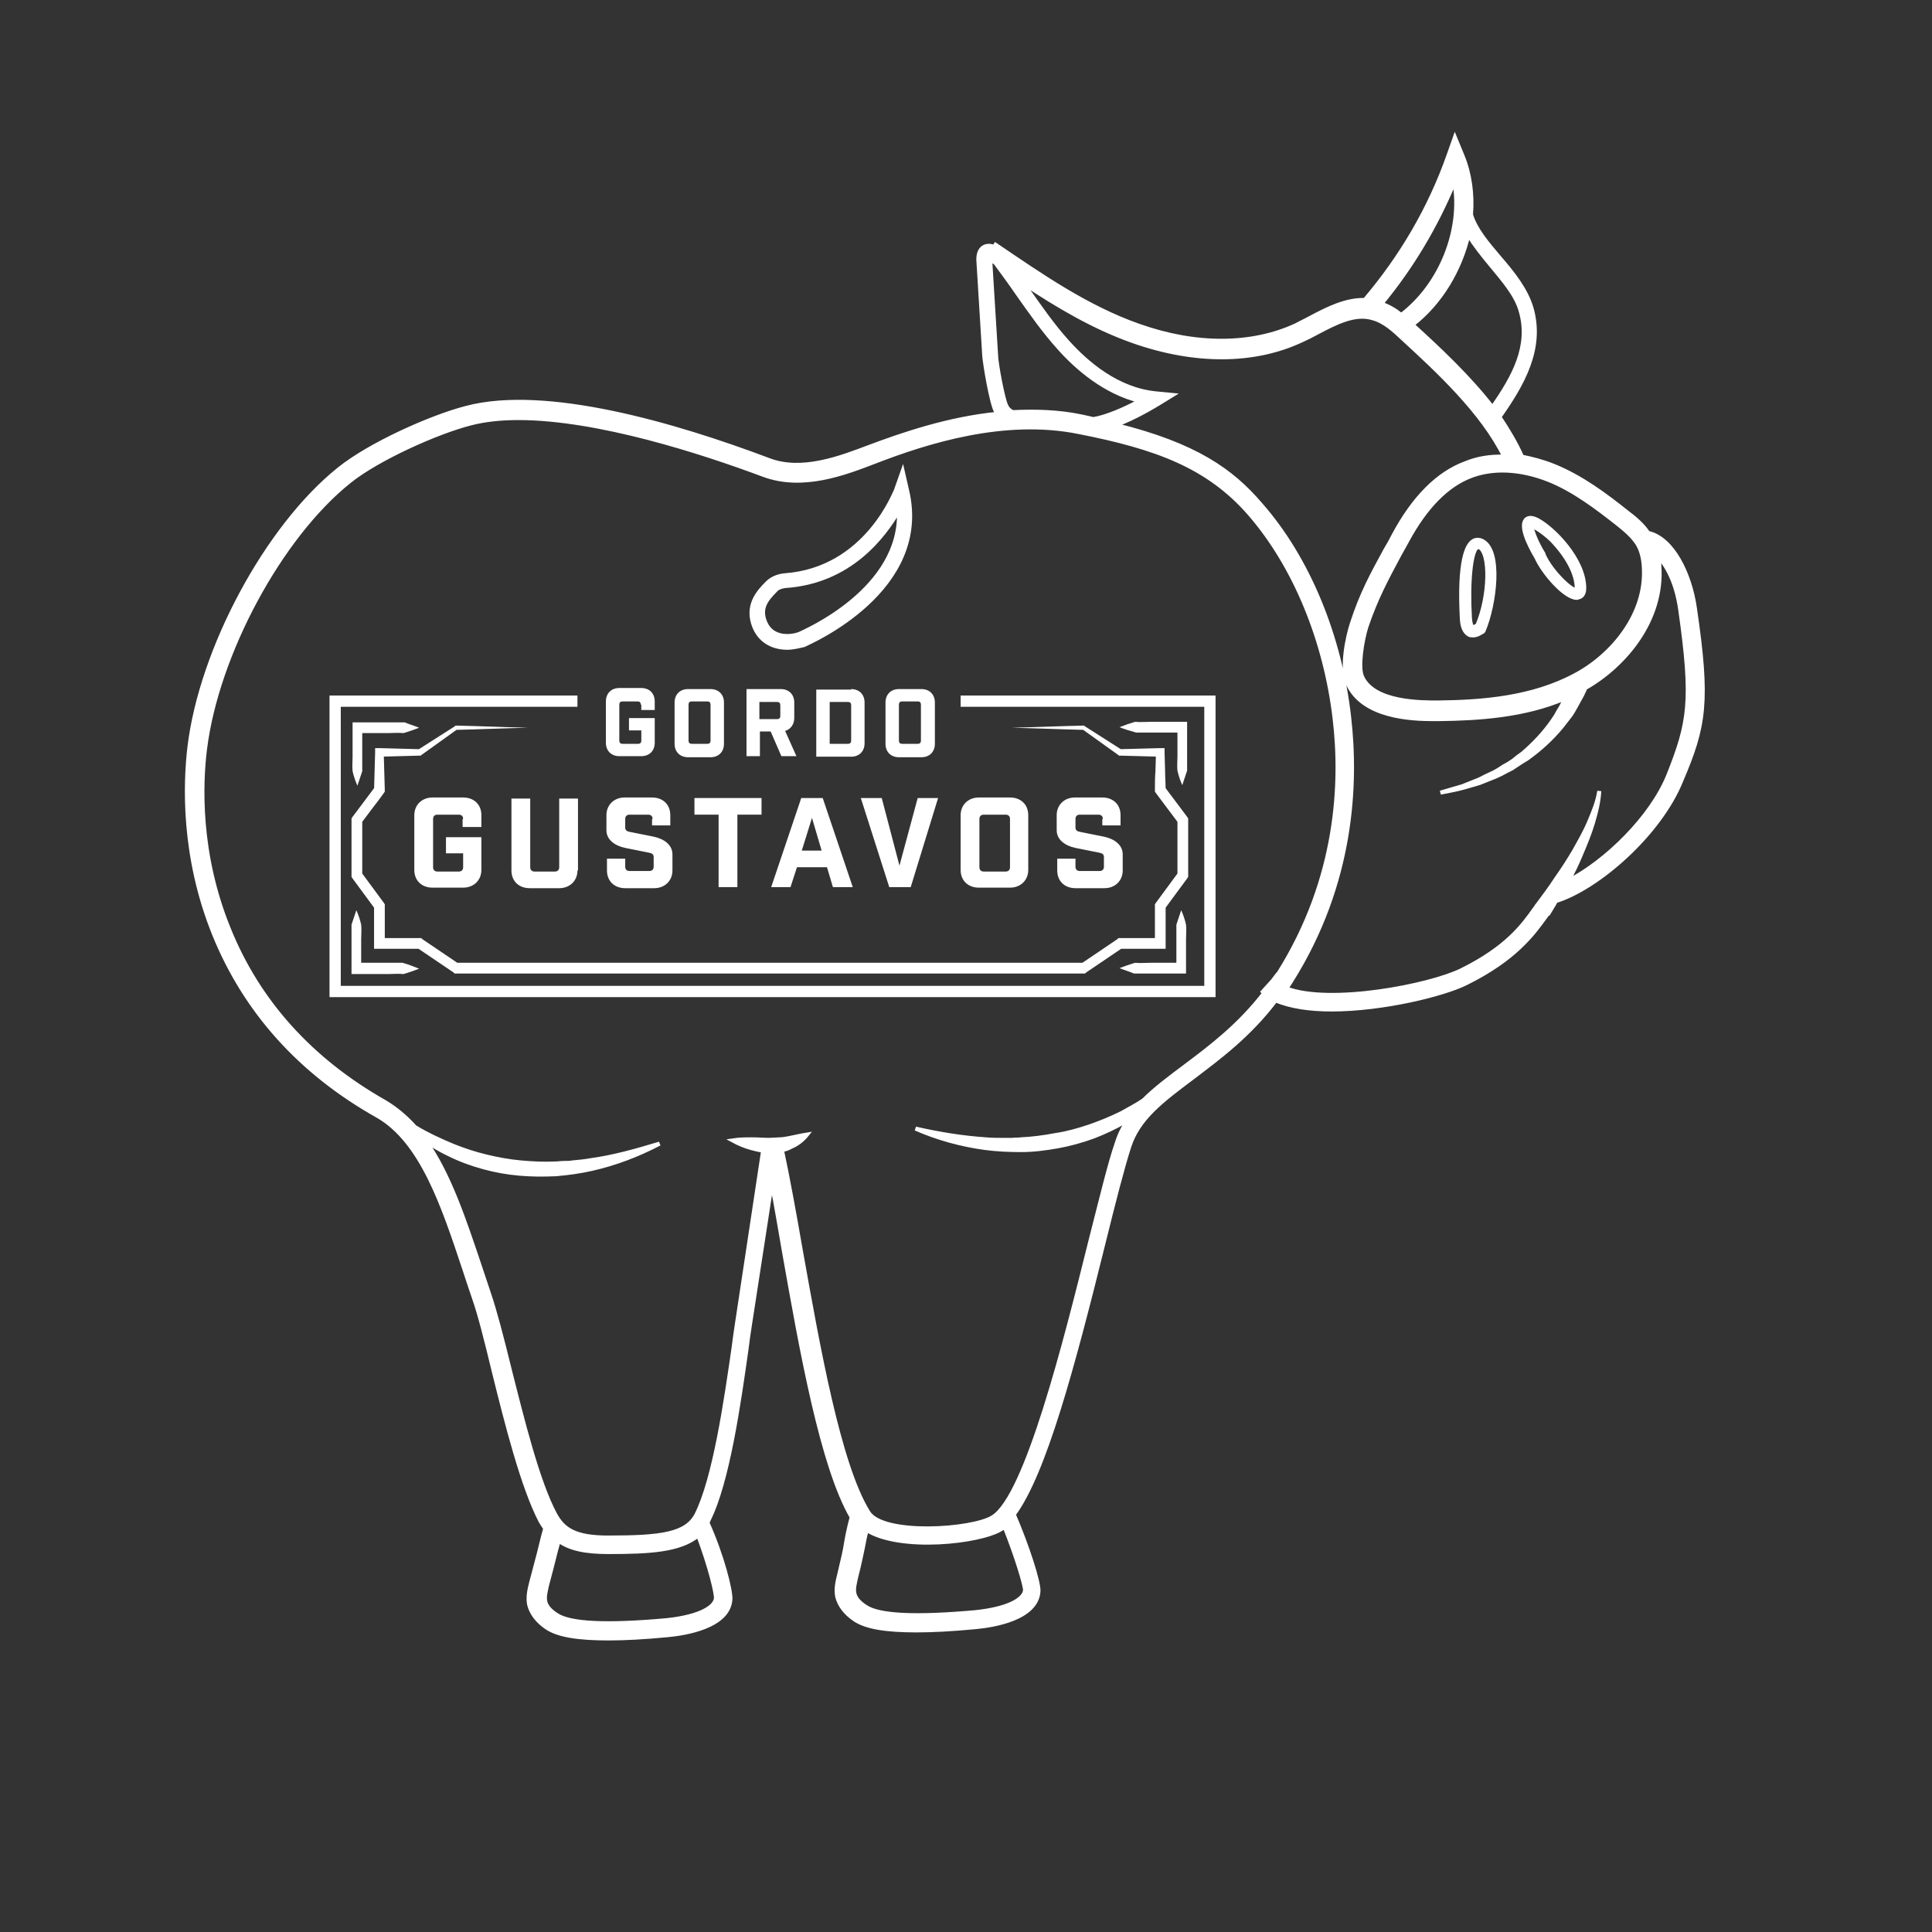 <?xml version="1.0" encoding="utf-8"?>
<!-- Generator: Adobe Illustrator 21.0.2, SVG Export Plug-In . SVG Version: 6.00 Build 0)  -->
<svg version="1.1" id="Layer_1" xmlns="http://www.w3.org/2000/svg" xmlns:xlink="http://www.w3.org/1999/xlink" x="0px" y="0px" viewBox="0 0 360 360" style="enable-background:new 0 0 360 360;" xml:space="preserve">
	<rect x="0" y="0" width="360" height="360" fill="#333333" stroke="none"/>
	<style type="text/css">
	/*.st0{fill:none;stroke:#231F20;stroke-width:2.126;stroke-miterlimit:10;}
	.st1{fill:#231F20;stroke:#231F20;stroke-width:0.75;stroke-miterlimit:10;}
	.st2{fill:#231F20;}*/
		.st0 {
			fill: none;
			stroke: #fff;
			stroke-width: 2.126;
			stroke-miterlimit: 10;
		}
		.st1 {
			fill: #fff;
			stroke: #fff;
			stroke-width: 0.75;
			stroke-miterlimit: 10;
		}
		.st2 {
			fill: #fff;
		}
	</style>
	<g>
		<path class="st0" d="M233.9,191"/>
	</g>
	<g>
		<path
			class="st1"
			d="M146.7,120.7c-2.4,0-4.9-1-6.1-3.8c-1.7-4.1,0.8-6.7,2.4-8.3c0.8-0.8,2-1.3,3.2-1.4l0,0
		c15.4-1.1,20.7-15.9,20.8-16l1.2-3.4l0.8,3.5c4.5,18.7-18.2,28.4-19.2,28.9C148.9,120.4,147.8,120.7,146.7,120.7z M146.3,109.2
		c-0.7,0.1-1.4,0.3-1.8,0.8c-1.8,1.8-3,3.4-1.9,6c1.3,3.1,4.9,2.7,6.4,2.1c0.8-0.4,19.2-8.2,18.5-23
		C164.7,99.9,158.4,108.4,146.3,109.2L146.3,109.2z"/>
	</g>
	<g>
		<path
			class="st1"
			d="M274.5,118.4c-0.2,0-0.5,0-0.7-0.1c-0.8-0.4-1.3-1.3-1.4-2.9c-0.6-11.1,1-13.8,2-14.5c0.5-0.4,1.2-0.4,1.8-0.1
		l0,0c3.6,1.8,2.3,11.8,0.3,16.6l-0.1,0.2l-0.1,0.1C276.2,117.7,275.4,118.4,274.5,118.4z M275.3,102c-0.1,0-0.1,0-0.1,0
		c-1.1,0.8-1.7,6.3-1.3,13.2c0.1,1.1,0.3,1.6,0.5,1.6c0.2,0.1,0.6-0.1,0.9-0.3c2.3-5.4,2.5-13.5,0.3-14.6l0,0
		C275.5,102,275.4,102,275.3,102z"/>
	</g>
	<g>
		<path
			class="st1"
			d="M293.8,111.4c-2.2,0-6.2-4.6-7.5-7.5c-1.6-2.7-3.2-6.2-1.8-7.2c0.6-0.4,1.4-0.1,2,0.2c3,1.6,8.7,7.4,8.7,12.7
		c0,1.4-0.8,1.7-1.1,1.7C294,111.4,293.9,111.4,293.8,111.4z M285.4,98c0,0.8,0.9,3.1,2.2,5.2l0,0.1c1.4,3.2,5.2,6.8,6.2,6.7
		c0,0,0-0.2,0-0.4l0,0c0-2.7-1.8-6-4.7-9C287.4,99,286,98.2,285.4,98z"/>
	</g>
	<path
		class="st1"
		d="M315.8,113.2c-0.9-6.2-4.1-12.9-8.7-13.9c-1-1.5-2.4-2.7-4-3.9c-3.9-3.1-8.4-6.5-13.6-8.6
	c-2-0.8-3.9-1.3-5.9-1.7c-1.1-2.5-2.6-5-4.2-7.4c4.3-6.1,8.1-12.7,6-20.2c-1-3.5-3.5-6.6-6-9.5c-2.3-2.7-4.5-5.3-5.3-8
	c0.3-3.8-0.2-7.6-1.6-11l-1.4-3.4l-1.2,3.4c-3.5,9.9-8.8,18.9-15.6,26.9c-3.5-0.1-6.9,1.6-10.1,3.3c-0.9,0.5-1.8,0.9-2.7,1.4
	c-8.2,3.8-18.6,3.9-29.3,0.1c-9.7-3.4-18.3-9.4-26.7-15.1l-0.3,0.4c-0.3-0.1-0.6-0.2-0.9-0.2c-0.6,0-1.1,0.2-1.5,0.7
	c-0.5,0.7-0.5,1.5-0.5,1.9l1.1,17.9c0.1,1.4,1.3,8.8,2.2,10.4c0.1,0.1,0.2,0.3,0.3,0.4c-9.1,0.9-17.6,3.8-24,6.2
	c-5.3,2-12.5,4.8-18.7,2.4c-17.5-6.6-41.5-13.6-56.3-9.7c-6.6,1.7-18,6.8-23.7,11.4c-13.4,10.7-25.7,33.5-27.9,51.8
	c-0.8,6.8-1.3,20.3,4.6,34.9c5.8,14.3,16,25.7,30.4,33.8c8.3,4.7,12.3,16.8,16.2,28.5c0.6,1.8,1.2,3.7,1.8,5.4
	c1.1,3.1,2.4,8.3,3.7,13.7c2.5,10.1,5.4,21.5,8.7,27.9c0.3,0.5,0.6,1,0.9,1.4c-0.7,2.5-0.9,3.6-1.2,4.7c-0.3,1.1-0.6,2.3-1.4,5.3
	c-0.3,1.2-0.7,2.7-0.4,4.2c0.4,1.6,1.5,3.1,3.3,4.3c2.1,1.4,5.8,2,11.5,2c3,0,6.7-0.2,10.9-0.6c3.4-0.3,11.5-1.6,11.8-6.7
	c0.1-1.6-1.5-8.1-4.3-14.3c0.1-0.1,0.2-0.3,0.2-0.4c3.6-7.1,5.7-22,7.1-31.9c0.2-1.6,0.4-3.1,0.6-4.3l4.1-26.6
	c0.8,3.9,1.5,8.3,2.3,12.8c3.3,18.7,7.1,39.9,12.6,49.4c-0.7,2.7-0.9,3.9-1.1,5.1c-0.2,1.3-0.5,2.5-1.2,5.5
	c-0.3,1.2-0.7,2.7-0.4,4.2c0.4,1.6,1.5,3.1,3.3,4.3c2.1,1.4,5.8,2,11.5,2c3,0,6.7-0.2,10.9-0.6c3.4-0.3,11.5-1.6,11.8-6.7
	c0.1-1.7-2.1-8.5-4.6-14.3c5.7-7.7,11-27.5,16.7-50.5c1.9-7.7,3.6-14.3,4.8-18c1.7-5.3,6.1-8.6,11.7-12.8c5-3.8,10.6-7.9,15.6-14.5
	c2.8,1.2,6.5,1.7,10.4,1.7c9.6,0,20.9-2.8,25.1-4.9c9.1-4.5,12.5-9.2,14.8-12.4c0.2-0.2,0.3-0.5,0.5-0.7l-1.1-0.8l1.2,0.8
	c0.4-0.7,0.9-1.4,1.3-2.2c7.8-2.4,19.4-12.5,23.4-22.5C317.6,135.3,318.4,130.8,315.8,113.2z M288.5,89.4c4.8,1.9,9.2,5.3,12.9,8.2
	c1.5,1.2,2.8,2.3,3.7,3.7c0.7,1.1,1.1,2.6,1.2,4.3c0.6,8.9-6,16.6-12.8,20.2c-8,4.3-17.3,5-25.5,5.1c-3,0-12,0.1-14.2-4.8
	c-0.8-1.8,0-6.7,0.8-9.3c1.8-5.3,3.7-8.8,6.1-13.3c0.5-0.9,1-1.8,1.5-2.7c3.4-6.3,7.4-10.4,11.9-12.1
	C278.3,87.1,283.4,87.4,288.5,89.4z M273.6,43.8c1.2,1.9,2.7,3.8,4.2,5.6c2.3,2.8,4.8,5.6,5.6,8.7c1.8,6.4-1.3,12.1-5.3,17.8
	c-4.5-5.8-10.1-11-14.7-15.2c-0.1-0.1-0.1-0.1-0.2-0.2C268.5,56.4,272.1,50.2,273.6,43.8z M271,33.9c1.6,8.7-2.4,19.1-9.9,24.8
	c-1.1-0.9-2.3-1.6-3.7-2.1C263.1,49.7,267.6,42.1,271,33.9z M187.5,75.6c-0.6-1.1-1.9-8-1.9-9.5l-1.1-17.8c0.3,0.2,0.7,0.5,1,0.7
	c1.4,1.9,2.8,3.8,4.1,5.7c2.4,3.4,4.9,7,7.8,10.2c3.3,3.7,8.5,8.2,15,9.8c-2.8,1.5-6.2,3-8.7,3.4c-0.7-0.2-1.4-0.3-2.2-0.5
	c-4.3-0.9-8.6-1-12.8-0.8C188.1,76.5,187.7,76.1,187.5,75.6z M133.4,297.8c-0.1,1.5-2.6,3.4-9.2,4.1c-11.1,1-18,0.7-20.5-1
	c-0.8-0.5-1.9-1.4-2.1-2.5c-0.2-0.9,0.1-1.9,0.3-2.9c0.8-3,1.1-4.2,1.4-5.4c0.2-0.8,0.4-1.6,0.8-3c2.1,1.5,5,2.1,9.2,2.1
	c0,0,0,0,0.1,0c7.6,0,13.3-0.3,16.7-3.1C132.3,291.9,133.5,297,133.4,297.8z M191,296.3c-0.1,1.5-2.6,3.4-9.2,4.1
	c-11.1,1-18,0.7-20.5-1c-0.8-0.5-1.9-1.4-2.1-2.5c-0.2-0.9,0.1-1.9,0.3-2.9c0.8-3.1,1-4.4,1.3-5.7c0.2-0.9,0.3-1.8,0.7-3.2
	c6.2,3.9,21.1,2.3,25.1-0.2c0.2-0.1,0.4-0.3,0.6-0.4C189.4,290,191,295.3,191,296.3z M237.2,182.7
	C237.2,182.7,237.2,182.7,237.2,182.7l-1.9,2.1c0.1,0.1,0.2,0.1,0.3,0.2c-4.7,6.1-10,10.1-14.8,13.7c-2.8,2.1-5.5,4.1-7.7,6.3
	c-1.3,0.9-2.7,1.6-4.1,2.4c-2,1-4,1.8-6,2.5c-2.1,0.7-4.2,1.3-6.3,1.6c-2.1,0.4-4.3,0.7-6.5,0.8c-0.5,0.1-1.1,0-1.6,0.1
	c-0.5,0-1.1,0-1.6,0c-1.1,0-2.2,0-3.3-0.1c-4.4-0.3-8.7-1-13.1-2c4.1,1.8,8.5,3,12.9,3.6c2.2,0.3,4.5,0.4,6.8,0.4
	c2.3,0,4.5-0.3,6.8-0.7c2.2-0.4,4.4-1,6.6-1.8c2.1-0.8,4.2-1.8,6.1-2.9c0.1-0.1,0.2-0.2,0.4-0.2c-0.9,1.3-1.6,2.7-2.1,4.3
	c-1.3,3.7-2.9,10.4-4.9,18.2c-4.7,18.9-11.9,47.6-18.2,51.5c-3.8,2.4-20.5,3.5-23.2-0.9c-5.5-8.8-9.4-31-12.6-48.9
	c-1.2-6.9-2.4-13.5-3.5-18.6c0.6-0.1,1.2-0.3,1.7-0.6c1.2-0.5,2.2-1.3,3-2.3c-1.3,0.2-2.4,0.5-3.5,0.7c-0.6,0.1-1.1,0.2-1.6,0.2
	c0,0,0,0,0,0l-2,0.1c-1,0-2-0.1-3.1-0.1c-1.2,0-2.4,0-3.7,0.2c1.1,0.6,2.3,1.1,3.4,1.4c0.7,0.2,1.5,0.4,2.3,0.5l-4.9,32.4
	c-0.2,1.3-0.4,2.7-0.6,4.3c-1.4,9.7-3.5,24.3-6.9,31.1c-1.9,3.7-6.6,4.3-16.5,4.3c0,0,0,0,0,0c-6.3,0-8.4-1.6-9.9-4.4
	c-3.2-6-6-17.3-8.5-27.2c-1.4-5.7-2.7-10.7-3.8-13.9c-0.6-1.8-1.2-3.6-1.8-5.4c-2.8-8.3-5.6-16.8-10-23c1.4,0.9,2.9,1.8,4.4,2.5
	c2,1,4.2,1.8,6.4,2.4c2.2,0.6,4.4,1,6.7,1.2c2.3,0.2,4.5,0.2,6.8,0.1c2.3-0.2,4.5-0.5,6.7-1c4.4-1,8.6-2.6,12.6-4.7
	c-4.3,1.3-8.5,2.5-12.9,3.1c-1.1,0.2-2.2,0.3-3.3,0.4c-0.5,0.1-1.1,0.1-1.6,0.1c-0.5,0-1.1,0.1-1.6,0.1c-2.2,0.1-4.3,0-6.5-0.2
	c-2.2-0.2-4.3-0.6-6.4-1.1c-2.1-0.5-4.2-1.2-6.2-2c-2.4-1-4.8-2.1-7.1-3.5c-1.6-1.8-3.5-3.4-5.5-4.6c-13.8-7.8-23.7-18.7-29.2-32.4
	c-5.7-14-5.2-27-4.4-33.4c2.2-17.7,14-39.6,26.9-49.9c5.2-4.2,16.3-9.2,22.6-10.8c2.7-0.7,5.7-1,8.9-1c14.8,0,34.2,6.3,45.7,10.6
	c7.3,2.7,15.1-0.3,20.8-2.5c9.6-3.7,24-8.3,37.9-5.5c14.3,2.8,24.1,6.3,31.9,15.3c8.4,9.7,14.1,23.6,15.8,38.2
	c1.4,11.8,0.7,29.6-10.4,47.3C237.9,181.7,237.6,182.2,237.2,182.7z M310.9,144.4c-3.2,8-11.8,16.2-18.6,19.7
	c0.8-1.6,1.6-3.2,2.3-4.9c0.8-1.9,1.6-3.8,2.2-5.8c0.6-2,1.1-4,1.2-6c-0.3,2-1.1,3.9-1.9,5.8c-0.8,1.9-1.8,3.6-2.8,5.4
	c-1,1.7-2.1,3.4-3.3,5.1c-1.1,1.7-2.3,3.3-3.5,4.9l0,0c-0.2,0.2-0.3,0.5-0.5,0.7c-2.2,3.1-5.2,7.3-13.7,11.5
	c-5.9,2.9-24.4,6.5-32.6,3.4c0.3-0.5,0.6-0.9,0.9-1.4c11.5-18.3,12.2-36.8,10.8-49.1c-1.7-15.2-7.7-29.7-16.5-39.7
	c-5.4-6.3-12.1-11.1-27-14.8c3.8-1.4,7.3-3.6,8-4l2.6-1.6l-3.1-0.3c-7.2-0.7-12.9-5.6-16.5-9.6c-2.8-3.1-5.2-6.6-7.6-10
	c-0.2-0.3-0.5-0.7-0.7-1c6.5,4.3,13.2,8.3,20.6,10.9c11.4,4,22.5,4,31.4-0.2c0.9-0.4,1.9-0.9,2.8-1.4c3.6-1.9,7.1-3.7,10.4-2.7
	c2.2,0.6,4,2.3,5.6,3.8c6.3,5.8,14.8,13.6,18.9,22c-2.6-0.1-5,0.3-7.2,1.2c-5.2,1.9-9.7,6.5-13.4,13.4c-0.5,1-1,1.9-1.5,2.7
	c-2.5,4.6-4.5,8.2-6.3,13.8c-0.8,2.4-2.1,8.4-0.7,11.3c2.8,6.1,11.7,6.5,15.9,6.5c0.4,0,0.7,0,1,0c7.4-0.1,15.9-0.6,23.6-3.9
	c-0.1,0.2-0.2,0.4-0.3,0.6c-0.3,0.6-0.6,1.2-1,1.8l-0.5,0.9c-0.2,0.3-0.4,0.6-0.6,0.9c-1.6,2.3-3.5,4.3-5.6,6.1
	c-0.6,0.4-1.1,0.8-1.7,1.3c-0.3,0.2-0.6,0.4-0.9,0.6l-0.9,0.5c-0.6,0.4-1.2,0.8-1.8,1.1l-1.9,0.9c-0.3,0.2-0.6,0.3-1,0.5l-1,0.4
	l-2,0.8c-1.4,0.4-2.7,0.8-4.1,1.2c1.4-0.3,2.8-0.5,4.2-0.9l2.1-0.6l1-0.3c0.3-0.1,0.7-0.3,1-0.4l2-0.8c0.7-0.3,1.3-0.6,2-1l1-0.5
	c0.3-0.2,0.6-0.4,0.9-0.6c0.6-0.4,1.2-0.8,1.9-1.2c2.4-1.7,4.6-3.7,6.5-6c0.2-0.3,0.5-0.6,0.7-0.9l0.7-0.9c0.5-0.6,0.8-1.2,1.2-1.9
	c0.4-0.7,0.7-1.3,1.1-2c0.2-0.3,0.3-0.7,0.5-1c0.1-0.2,0.1-0.3,0.2-0.5c7.4-4.2,14.5-12.7,13.8-22.7c0-0.6-0.1-1.2-0.2-1.8
	c1.6,1.7,3.4,4.9,4.1,10C315.5,130.6,314.8,134.6,310.9,144.4z"/>
	<g>
		<g>
			<path
				class="st2"
				d="M86.3,152.6c0-0.5-0.3-0.8-0.8-0.8h-4c-0.5,0-0.8,0.3-0.8,0.8v9c0,0.5,0.3,0.8,0.8,0.8h4
			c0.5,0,0.8-0.3,0.8-0.8V159h-3.2v-3h6.6v6.1c0,1.9-1.4,3.3-3.4,3.3h-5.7c-2,0-3.4-1.3-3.4-3.3v-10.2c0-1.9,1.4-3.3,3.4-3.3h5.7
			c2,0,3.4,1.3,3.4,3.3v2.2h-3.5V152.6z"/>
			<path class="st2" d="M107.6,162.2c0,1.9-1.4,3.3-3.4,3.3h-5.5c-2,0-3.4-1.3-3.4-3.3v-13.4h3.5v12.8c0,0.5,0.3,0.8,0.8,0.8h3.8
			c0.5,0,0.8-0.3,0.8-0.8v-12.8h3.5V162.2z"/>
			<path
				class="st2"
				d="M121.6,152.6c0-0.5-0.3-0.8-0.8-0.8h-3.5c-0.5,0-0.8,0.3-0.8,0.8v1.6c0,0.5,0.3,0.7,0.8,0.8l4.5,0.9
			c1.9,0.4,3.5,1.5,3.5,3.3v3c0,1.9-1.4,3.3-3.4,3.3h-5.4c-2,0-3.4-1.3-3.4-3.3V160h3.4v1.5c0,0.5,0.3,0.8,0.8,0.8h3.7
			c0.5,0,0.8-0.3,0.8-0.8v-1.8c0-0.5-0.3-0.7-0.8-0.8l-4.5-0.9c-1.9-0.4-3.5-1.5-3.5-3.3v-2.8c0-1.9,1.4-3.3,3.4-3.3h5.1
			c2,0,3.4,1.3,3.4,3.3v1.9h-3.4V152.6z"/>
			<path class="st2" d="M137.4,151.8v13.5h-3.5v-13.5h-4.5v-3.1h12.5v3.1H137.4z"/>
			<path class="st2" d="M147.3,165.3h-3.6l5.6-16.6h4l5.6,16.6h-3.7l-1.1-3.7h-5.6L147.3,165.3z M149.4,158.5h3.7l-1.8-6.1
			L149.4,158.5z"/>
			<path class="st2" d="M169.7,165.3h-4l-5.3-16.6h3.9l3.3,12.6l3.4-12.6h3.8L169.7,165.3z"/>
			<path
				class="st2"
				d="M188.2,148.6c2,0,3.4,1.3,3.4,3.3v10.2c0,1.9-1.4,3.3-3.4,3.3h-5.8c-2,0-3.4-1.3-3.4-3.3v-10.2
			c0-1.9,1.4-3.3,3.4-3.3H188.2z M188.2,152.6c0-0.5-0.3-0.8-0.8-0.8h-4.1c-0.5,0-0.8,0.3-0.8,0.8v9c0,0.5,0.3,0.8,0.8,0.8h4.1
			c0.5,0,0.8-0.3,0.8-0.8V152.6z"/>
			<path
				class="st2"
				d="M205.5,152.6c0-0.5-0.3-0.8-0.8-0.8h-3.5c-0.5,0-0.8,0.3-0.8,0.8v1.6c0,0.5,0.3,0.7,0.8,0.8l4.5,0.9
			c1.9,0.4,3.5,1.5,3.5,3.3v3c0,1.9-1.4,3.3-3.4,3.3h-5.4c-2,0-3.4-1.3-3.4-3.3V160h3.4v1.5c0,0.5,0.3,0.8,0.8,0.8h3.7
			c0.5,0,0.8-0.3,0.8-0.8v-1.8c0-0.5-0.3-0.7-0.8-0.8l-4.5-0.9c-1.9-0.4-3.5-1.5-3.5-3.3v-2.8c0-1.9,1.4-3.3,3.4-3.3h5.1
			c2,0,3.4,1.3,3.4,3.3v1.9h-3.4V152.6z"/>
		</g>
		<g>
			<path class="st2" d="M208.6,135.5c1-0.4,1.9-0.7,2.9-1c1,0.1,1.9,0,2.9,0h5.8h1v1v5.4c0,0.9,0,1.8,0,2.7c-0.3,0.9-0.6,1.8-0.9,2.7
			c-0.4-0.9-0.7-1.8-0.9-2.7c-0.1-0.9,0-1.8,0-2.7v-5.4l1,1h-5.8c-1,0-1.9,0-2.9,0C210.6,136.2,209.6,135.9,208.6,135.5z"/>
		</g>
		<g>
			<path class="st2" d="M208.6,180.4c1-0.4,1.9-0.7,2.9-1c1,0.1,1.9,0,2.9,0h5.8l-1,1V175c0-0.9,0-1.8,0-2.7c0.3-0.9,0.6-1.8,0.9-2.7
			c0.4,0.9,0.7,1.8,0.9,2.7c0.1,0.9,0,1.8,0,2.7v5.4v1h-1h-5.8c-1,0-1.9,0-2.9,0C210.6,181.1,209.6,180.8,208.6,180.4z"/>
		</g>
		<g>
			<path class="st2" d="M78.1,135.6c-1,0.4-1.9,0.7-2.9,1c-1-0.1-1.9,0-2.9,0h-5.8l1-1v5.4c0,0.9,0,1.8,0,2.7
			c-0.3,0.9-0.6,1.8-0.9,2.7c-0.4-0.9-0.7-1.8-0.9-2.7c-0.1-0.9,0-1.8,0-2.7v-5.4v-1h1h5.8c1,0,1.9,0,2.9,0
			C76.1,134.9,77.1,135.2,78.1,135.6z"/>
		</g>
		<g>
			<path class="st2" d="M78.1,180.5c-1,0.4-1.9,0.7-2.9,1c-1-0.1-1.9,0-2.9,0h-5.8h-1v-1V175c0-0.9,0-1.8,0-2.7
			c0.3-0.9,0.6-1.8,0.9-2.7c0.4,0.9,0.7,1.8,0.9,2.7c0.1,0.9,0,1.8,0,2.7v5.4l-1-1h5.8c1,0,1.9,0,2.9,0
			C76.1,179.7,77.1,180.1,78.1,180.5z"/>
		</g>
		<g>
			<path
				class="st2"
				d="M188.5,135.6c4.5-0.1,9-0.3,13.4-0.4l0.1,0l0.1,0.1l6.9,4.4l-0.3-0.1l7.5-0.2l0.8,0l0,0.8l0.1,3.5
			c0,1.2,0.1,2.3,0.1,3.5l-0.2-0.6c0.7,0.9,1.4,1.9,2.1,2.8l2.1,2.8l0.2,0.3v0.3v10.3v0.3l-0.2,0.3l-4.2,5.7l0.2-0.6v7v1h-1h-7.5
			l0.5-0.2l-6.8,4.6l-0.2,0.2l-0.3,0l-116.9,0l-0.3,0l-0.2-0.2l-6.8-4.6l0.5,0.2h-7.5h-1v-1v-7l0.2,0.6l-4.2-5.7l-0.2-0.3v-0.3
			v-10.3v-0.3l0.2-0.3l2.1-2.8c0.7-0.9,1.4-1.9,2.1-2.8l-0.2,0.6l0.1-3.5l0.1-3.5l0-0.8l0.8,0l7.5,0.2l-0.3,0.1l6.9-4.4l0.1-0.1
			l0.1,0c4.5,0.1,9,0.3,13.4,0.4c-4.5,0.1-9,0.3-13.4,0.4l0.2-0.1l-6.7,4.8l-0.1,0.1l-0.2,0l-7.5,0.2l0.8-0.8l0.1,3.5l0.1,3.5l0,0.3
			l-0.2,0.3c-0.7,1-1.4,1.9-2.1,2.8l-2.1,2.8l0.2-0.6v10.3l-0.2-0.6l4.2,5.7l0.2,0.3v0.3v7l-1-1h7.5h0.3l0.2,0.2l6.8,4.6l-0.5-0.2
			l116.9,0l-0.5,0.2l6.8-4.6l0.2-0.2h0.3h7.5l-1,1v-7v-0.3l0.2-0.3l4.2-5.7l-0.2,0.6v-10.3l0.2,0.6l-2.1-2.8
			c-0.7-0.9-1.4-1.9-2.1-2.8l-0.2-0.3l0-0.3c0-1.2,0-2.3,0.1-3.5l0.1-3.5l0.8,0.8l-7.5-0.2l-0.2,0l-0.1-0.1l-6.7-4.8l0.2,0.1
			C197.5,135.9,193,135.7,188.5,135.6z"/>
		</g>
		<g>
			<path
				class="st2"
				d="M119.4,131.3c0-0.4-0.2-0.6-0.6-0.6H116c-0.4,0-0.6,0.2-0.6,0.6v6.7c0,0.4,0.2,0.6,0.6,0.6h2.9
			c0.4,0,0.6-0.2,0.6-0.6v-1.9h-2.3v-2.3h4.8v4.6c0,1.5-1,2.5-2.5,2.5h-4.1c-1.5,0-2.5-1-2.5-2.5v-7.7c0-1.5,1-2.5,2.5-2.5h4.1
			c1.5,0,2.5,1,2.5,2.5v1.6h-2.5V131.3z"/>
			<path
				class="st2"
				d="M132.4,128.4c1.5,0,2.5,1,2.5,2.5v7.7c0,1.5-1,2.5-2.5,2.5h-4.2c-1.5,0-2.5-1-2.5-2.5v-7.7
			c0-1.5,1-2.5,2.5-2.5H132.4z M132.4,131.3c0-0.4-0.2-0.6-0.6-0.6h-2.9c-0.4,0-0.6,0.2-0.6,0.6v6.7c0,0.4,0.2,0.6,0.6,0.6h2.9
			c0.4,0,0.6-0.2,0.6-0.6V131.3z"/>
			<path class="st2" d="M145.6,140.9l-2-4.6h-2v4.6h-2.5v-12.5h6.4c1.5,0,2.5,1,2.5,2.5v2.9c0,1.2-0.7,2.1-1.7,2.4l2.1,4.7H145.6z
			 M145.4,131.4c0-0.4-0.2-0.6-0.6-0.6h-3.3v3.2h3.3c0.4,0,0.6-0.2,0.6-0.6V131.4z"/>
			<path class="st2" d="M158.6,128.4c1.5,0,2.5,1,2.5,2.5v7.6c0,1.5-1,2.5-2.5,2.5h-6.5v-12.5H158.6z M158,138.6
			c0.4,0,0.6-0.2,0.6-0.6v-6.6c0-0.4-0.2-0.6-0.6-0.6h-3.4v7.8H158z"/>
			<path
				class="st2"
				d="M171.7,128.4c1.5,0,2.5,1,2.5,2.5v7.7c0,1.5-1,2.5-2.5,2.5h-4.2c-1.5,0-2.5-1-2.5-2.5v-7.7
			c0-1.5,1-2.5,2.5-2.5H171.7z M171.6,131.3c0-0.4-0.2-0.6-0.6-0.6h-2.9c-0.4,0-0.6,0.2-0.6,0.6v6.7c0,0.4,0.2,0.6,0.6,0.6h2.9
			c0.4,0,0.6-0.2,0.6-0.6V131.3z"/>
		</g>
		<g>
			<polygon class="st2" points="226.5,185.8 61.4,185.8 61.4,129.6 107.6,129.6 107.6,131.7 63.5,131.7 63.5,183.7 224.4,183.7
			224.4,131.7 179,131.7 179,129.6 226.5,129.6 		"/>
		</g>
	</g>
</svg>
